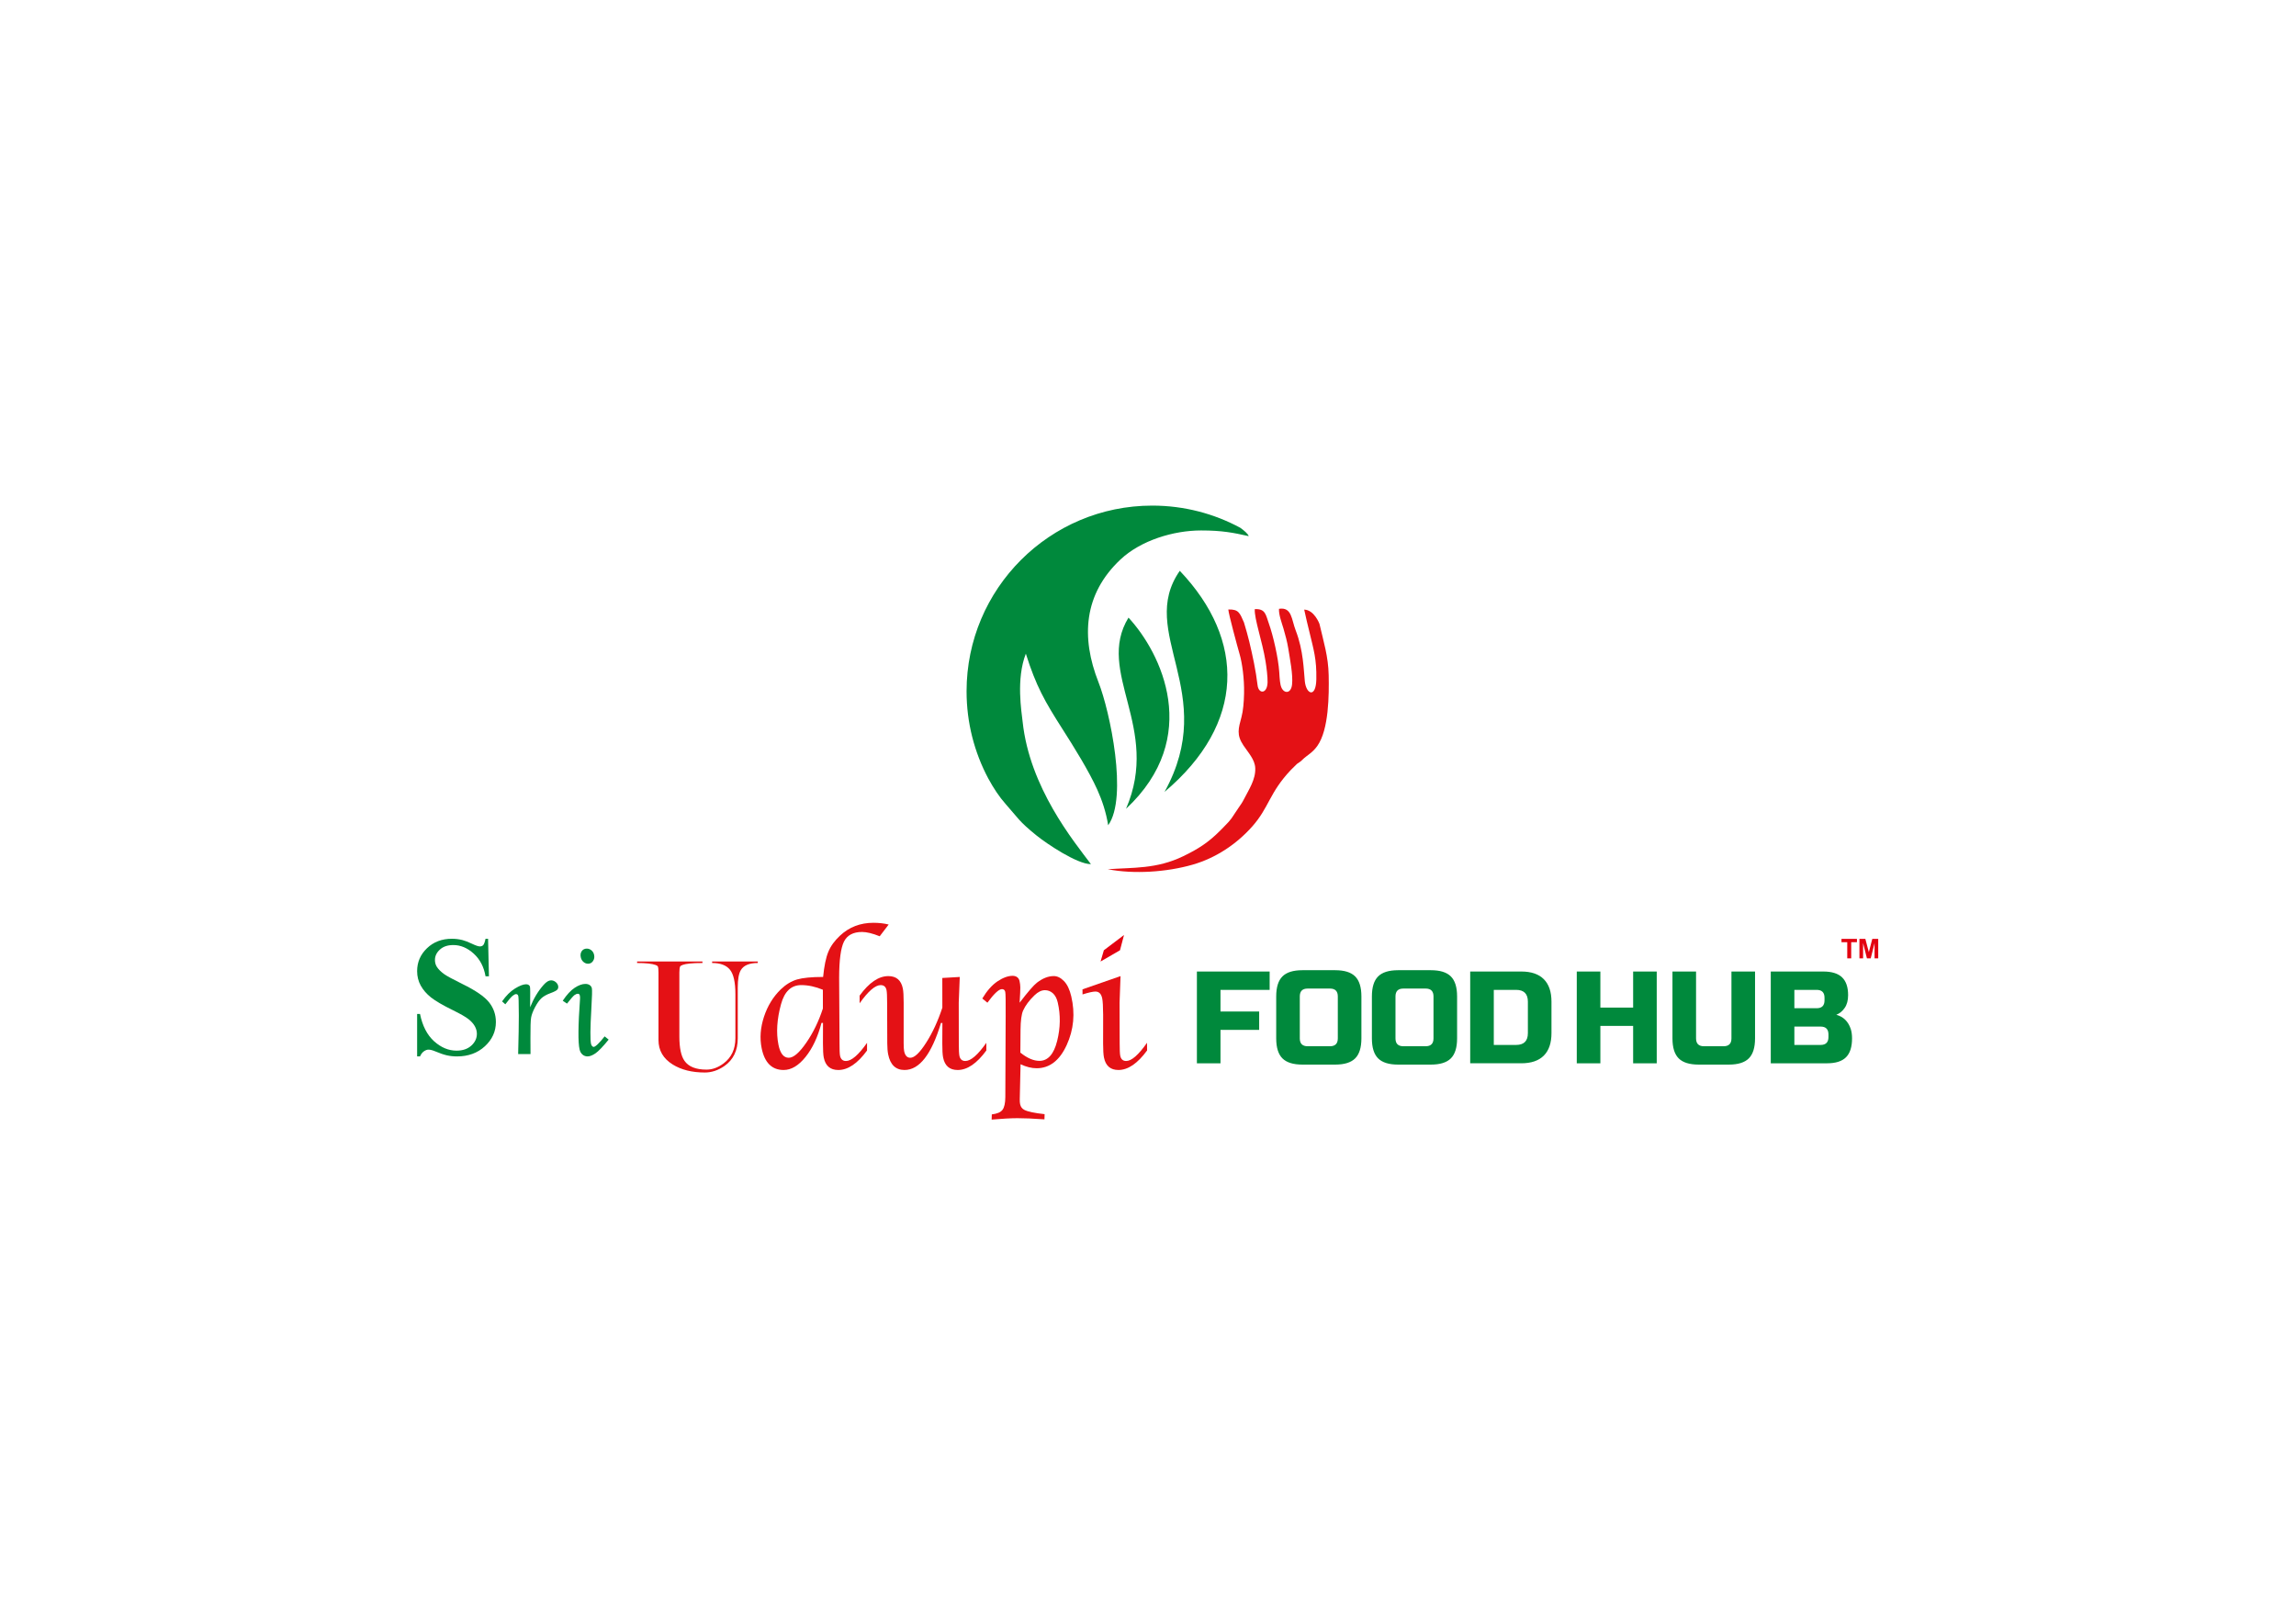 <?xml version="1.0" encoding="UTF-8" standalone="no"?>
<!-- Created with Inkscape (http://www.inkscape.org/) -->

<svg
   version="1.1"
   id="svg2"
   width="1122.52"
   height="793.701"
   viewBox="0 0 1122.52 793.701"
   xmlns="http://www.w3.org/2000/svg"
   xmlns:svg="http://www.w3.org/2000/svg">
  <defs
     id="defs6" />
  <g
     id="g8"
     transform="matrix(1.333,0,0,-1.333,0,793.701)">
    <g
       id="g10">
      <g
         id="g12">
        <g
           id="g14">
          <path
             d="m 677.515,243.981 v 5.938 h -2.116 v 1.208 h 5.669 v -1.208 h -2.105 v -5.938 z m 4.469,0 v 7.146 h 2.167 l 1.281,-4.875 1.267,4.875 h 2.172 v -7.146 h -1.337 l -0.005,5.626 -1.409,-5.626 h -1.39 l -1.402,5.626 -0.005,-5.626 h -1.337 z"
             style="fill:#e3000f;fill-opacity:1;fill-rule:nonzero;stroke:none"
             id="path16" />
          <path
             d="m 447.638,205.508 h -8.654 v 33.654 h 26.683 v -6.73 h -18.029 v -7.933 h 14.183 v -6.731 h -14.183 z m 43.029,24.519 c 0,1.922 -0.962,2.884 -2.884,2.884 h -8.173 c -1.924,0 -2.884,-0.962 -2.884,-2.884 v -15.385 c 0,-1.923 0.961,-2.884 2.884,-2.884 h 8.173 c 1.922,0 2.884,0.962 2.884,2.884 z m 8.654,-15.385 c 0,-3.364 -0.761,-5.809 -2.284,-7.332 -1.522,-1.523 -3.966,-2.283 -7.332,-2.283 h -12.019 c -3.365,0 -5.809,0.76 -7.332,2.283 -1.523,1.523 -2.283,3.967 -2.283,7.332 v 15.385 c 0,3.366 0.76,5.809 2.283,7.331 1.523,1.523 3.967,2.284 7.332,2.284 h 12.019 c 3.366,0 5.81,-0.761 7.332,-2.284 1.523,-1.523 2.284,-3.966 2.284,-7.331 z m 26.442,15.385 c 0,1.922 -0.962,2.884 -2.884,2.884 h -8.173 c -1.924,0 -2.884,-0.962 -2.884,-2.884 v -15.385 c 0,-1.923 0.961,-2.884 2.884,-2.884 h 8.173 c 1.923,0 2.884,0.962 2.884,2.884 z m 8.654,-15.385 c 0,-3.364 -0.761,-5.809 -2.284,-7.332 -1.522,-1.523 -3.966,-2.283 -7.332,-2.283 h -12.02 c -3.364,0 -5.809,0.76 -7.332,2.283 -1.523,1.523 -2.283,3.967 -2.283,7.332 v 15.385 c 0,3.366 0.76,5.809 2.283,7.331 1.523,1.523 3.967,2.284 7.332,2.284 h 12.02 c 3.366,0 5.81,-0.761 7.332,-2.284 1.522,-1.523 2.284,-3.966 2.284,-7.331 z m 23.558,24.519 c 3.622,0 6.37,-0.937 8.244,-2.812 1.876,-1.874 2.814,-4.624 2.814,-8.245 v -11.538 c 0,-3.622 -0.938,-6.37 -2.814,-8.245 -1.874,-1.874 -4.622,-2.812 -8.244,-2.812 h -18.751 v 33.654 z m 2.404,-11.058 c 0,2.885 -1.443,4.327 -4.327,4.327 h -8.173 v -20.193 h 8.173 c 2.884,0 4.327,1.443 4.327,4.327 z m 47.259,-22.596 h -8.654 v 13.702 h -12.019 v -13.702 h -8.654 v 33.654 h 8.654 v -13.221 h 12.019 v 13.221 h 8.654 z m 27.404,33.654 h 8.654 v -24.519 c 0,-3.364 -0.761,-5.809 -2.284,-7.332 -1.521,-1.523 -3.966,-2.283 -7.331,-2.283 h -11.058 c -3.366,0 -5.809,0.76 -7.332,2.283 -1.523,1.523 -2.284,3.967 -2.284,7.332 v 24.519 h 8.654 v -24.519 c 0,-1.923 0.962,-2.884 2.885,-2.884 h 7.212 c 1.923,0 2.884,0.962 2.884,2.884 z m 14.422,0 h 19.231 c 3.141,0 5.448,-0.712 6.923,-2.139 1.475,-1.425 2.211,-3.598 2.211,-6.515 0,-1.922 -0.416,-3.486 -1.249,-4.687 -0.833,-1.202 -1.859,-2.043 -3.077,-2.525 2.596,-0.705 4.359,-2.436 5.288,-5.192 0.32,-0.994 0.482,-2.147 0.482,-3.462 0,-3.14 -0.737,-5.448 -2.212,-6.923 -1.474,-1.473 -3.782,-2.211 -6.923,-2.211 h -20.673 z m 21.155,-23.076 c 0,1.923 -0.962,2.884 -2.885,2.884 h -9.615 v -6.731 h 9.615 c 1.924,0 2.885,0.962 2.885,2.885 z m -1.443,13.461 c 0,1.922 -0.961,2.884 -2.884,2.884 h -8.173 v -6.731 h 8.173 c 1.924,0 2.884,0.962 2.884,2.885 z"
             style="fill:#00893c;fill-opacity:1;fill-rule:nonzero;stroke:none"
             id="path18" />
          <g
             id="g20">
            <path
               d="m 420.691,213.035 0.025,-2.822 c -3.487,-4.773 -6.994,-7.16 -10.521,-7.16 -2.916,0 -4.684,1.525 -5.297,4.587 -0.205,1.028 -0.307,2.729 -0.313,5.094 l 0.016,10.553 c -0.019,2.999 -0.138,4.991 -0.334,5.976 -0.341,1.702 -1.174,2.553 -2.502,2.553 -0.924,0 -2.492,-0.353 -4.727,-1.059 l -0.011,1.868 13.951,4.856 -0.353,-9.701 0.036,-14.973 c 10e-4,-2.345 0.072,-3.84 0.2,-4.483 0.263,-1.317 0.986,-1.972 2.18,-1.972 1.981,0 4.534,2.231 7.649,6.682"
               style="fill:#e41115;fill-opacity:1;fill-rule:nonzero;stroke:none"
               id="path22" />
            <path
               d="m 270.587,214.662 c 0,-4.493 -1.64,-7.876 -4.919,-10.169 -2.283,-1.577 -4.669,-2.366 -7.16,-2.366 -4.689,0 -8.612,0.976 -11.766,2.927 -3.487,2.168 -5.23,5.157 -5.23,8.985 v 24.747 c 0,1.174 -0.083,1.92 -0.248,2.253 -0.083,0.165 -0.333,0.332 -0.748,0.498 -1.329,0.498 -3.611,0.746 -6.849,0.746 v 0.561 h 23.97 v -0.561 c -1.91,0 -3.455,-0.062 -4.638,-0.186 -1.184,-0.125 -2.045,-0.29 -2.584,-0.498 -0.539,-0.208 -0.851,-0.395 -0.934,-0.56 -0.208,-0.374 -0.312,-1.121 -0.312,-2.241 v -23.472 c 0,-4.151 0.623,-7.118 1.868,-8.903 1.494,-2.158 4.191,-3.237 8.093,-3.237 2.159,0 4.255,0.768 6.289,2.304 2.864,2.158 4.296,5.229 4.296,9.213 v 16.25 c 0,4.274 -0.664,7.232 -1.993,8.872 -1.329,1.639 -3.507,2.458 -6.537,2.458 v 0.561 h 16.748 v -0.561 c -3.114,0 -5.189,-0.871 -6.226,-2.614 -0.748,-1.256 -1.121,-3.352 -1.121,-6.298 z"
               style="fill:#e41115;fill-opacity:1;fill-rule:nonzero;stroke:none"
               id="path24" />
            <path
               d="m 403.652,242.826 1.209,4.13 7.389,5.593 -1.475,-5.593 z"
               style="fill:#e3000f;fill-opacity:1;fill-rule:nonzero;stroke:none"
               id="path26" />
            <path
               d="m 345.643,220.298 h -0.528 c -3.439,-11.496 -7.893,-17.246 -13.361,-17.246 -3.238,0 -5.239,1.91 -6.003,5.728 -0.218,1.089 -0.325,2.459 -0.33,4.088 l -0.052,14.891 c 0.004,2.323 -0.072,3.838 -0.213,4.544 -0.251,1.256 -0.967,1.878 -2.161,1.878 -1.992,0 -4.556,-2.221 -7.716,-6.662 l 10e-4,2.802 c 3.464,4.772 6.972,7.159 10.532,7.159 2.936,0 4.712,-1.514 5.32,-4.554 0.202,-1.007 0.308,-2.729 0.306,-5.157 l -0.005,-14.921 c 0.008,-1.339 0.063,-2.293 0.175,-2.854 0.328,-1.639 1.085,-2.459 2.278,-2.459 1.525,0 3.45,1.837 5.796,5.52 2.347,3.673 4.332,7.959 5.94,12.846 l -0.01,10.895 6.4,0.374 -0.372,-9.35 0.023,-15.005 c -0.003,-2.324 0.073,-3.838 0.215,-4.554 0.256,-1.277 0.983,-1.91 2.177,-1.91 2.003,0 4.568,2.22 7.706,6.662 v -2.802 c -3.487,-4.773 -6.994,-7.16 -10.532,-7.16 -2.936,0 -4.715,1.525 -5.327,4.587 -0.205,1.028 -0.301,2.749 -0.295,5.157 l 0.035,7.502 z"
               style="fill:#e41115;fill-opacity:1;fill-rule:nonzero;stroke:none"
               id="path28" />
            <path
               d="m 362.15,227.726 -1.872,1.54 c 1.698,2.83 3.542,4.918 5.544,6.276 2.019,1.349 3.875,2.033 5.57,2.041 0.649,0.002 1.189,-0.155 1.651,-0.483 0.444,-0.316 0.741,-0.793 0.886,-1.413 0.176,-0.754 0.277,-1.523 0.29,-2.317 0.015,-0.795 -0.061,-2.676 -0.256,-5.645 3.035,3.974 5.163,6.435 6.39,7.368 2.07,1.586 4.108,2.389 6.121,2.397 1.311,0.006 2.569,-0.609 3.774,-1.849 1.19,-1.226 2.08,-3.102 2.665,-5.603 1.462,-6.246 0.905,-12.196 -1.681,-17.849 -2.592,-5.642 -6.251,-8.48 -10.992,-8.501 -1.854,-0.009 -3.84,0.487 -5.926,1.47 l -0.294,-12.797 c -0.018,-0.768 0.024,-1.403 0.139,-1.893 0.227,-0.966 0.745,-1.653 1.569,-2.058 1.264,-0.643 3.733,-1.161 7.405,-1.556 l -0.058,-1.907 c -4.233,0.298 -7.541,0.441 -9.926,0.431 -2.463,-0.011 -5.606,-0.185 -9.439,-0.521 l 0.059,1.909 c 1.91,0.221 3.215,0.769 3.896,1.646 0.693,0.89 1.043,2.456 1.059,4.707 l 0.126,29.432 c 0.043,5.484 -0.008,8.53 -0.154,9.153 -0.158,0.674 -0.566,1.004 -1.201,1.001 -1.139,-0.006 -2.912,-1.669 -5.346,-4.978 z m 12.081,-18.303 c 2.53,-2.029 4.861,-3.038 7.02,-3.028 3.099,0.014 5.26,2.448 6.476,7.288 1.214,4.839 1.29,9.556 0.215,14.147 -0.348,1.481 -0.939,2.591 -1.78,3.356 -0.841,0.751 -1.817,1.132 -2.93,1.127 -1.245,-0.007 -2.507,-0.622 -3.785,-1.846 -1.97,-1.891 -3.372,-3.778 -4.209,-5.636 -0.585,-1.354 -0.904,-3.673 -0.938,-6.985 z"
               style="fill:#e41115;fill-opacity:1;fill-rule:nonzero;stroke:none"
               id="path30" />
            <path
               d="m 301.852,220.308 h -0.56 c -1.314,-5.106 -3.255,-9.255 -5.823,-12.451 -2.574,-3.207 -5.253,-4.805 -8.055,-4.805 -4.306,0 -7.002,2.688 -8.075,8.052 -0.729,3.642 -0.444,7.46 0.863,11.456 1.31,3.983 3.368,7.335 6.157,10.054 1.879,1.805 3.88,3.009 5.987,3.632 2.119,0.613 5.304,0.924 9.549,0.924 0.392,4.005 1.025,7.066 1.898,9.182 0.865,2.118 2.293,4.099 4.272,5.936 3.362,3.164 7.465,4.742 12.29,4.742 2.003,0 3.86,-0.208 5.586,-0.634 l -3.29,-4.306 c -2.627,1.049 -4.788,1.578 -6.468,1.578 -3.248,0 -5.46,-1.184 -6.639,-3.538 -1.169,-2.356 -1.757,-6.777 -1.771,-13.251 l 0.144,-24.063 c -0.008,-2.345 0.052,-3.838 0.182,-4.493 0.263,-1.317 0.986,-1.972 2.179,-1.972 2.023,0 4.6,2.22 7.736,6.662 l -0.014,-2.834 c -3.479,-4.753 -6.989,-7.128 -10.527,-7.128 -2.947,0 -4.726,1.525 -5.338,4.587 -0.199,0.996 -0.294,2.718 -0.296,5.167 z m -0.047,12.172 c -2.737,1.131 -5.384,1.702 -7.936,1.702 -3.673,0 -6.141,-2.334 -7.41,-6.993 -1.513,-5.52 -1.828,-10.48 -0.948,-14.88 0.638,-3.185 1.9,-4.774 3.778,-4.774 1.743,0 3.886,1.837 6.42,5.51 2.536,3.663 4.572,7.856 6.102,12.555 l -0.006,6.88 z"
               style="fill:#e41115;fill-opacity:1;fill-rule:nonzero;stroke:none"
               id="path32" />
          </g>
          <path
             d="m 194.576,208.899 h -4.534 l 0.184,8.176 c 0.083,4.016 0.081,7.824 -0.01,11.436 -0.035,0.891 -0.073,1.442 -0.127,1.67 -0.111,0.467 -0.383,0.695 -0.829,0.695 -0.311,0 -0.729,-0.207 -1.252,-0.623 -0.532,-0.425 -1.428,-1.462 -2.674,-3.112 l -1.186,1.059 c 1.452,2.095 3.028,3.673 4.73,4.721 1.692,1.047 3.062,1.567 4.099,1.567 0.363,0 0.674,-0.083 0.92,-0.249 0.259,-0.165 0.412,-0.373 0.471,-0.623 0.064,-0.27 0.095,-0.964 0.096,-2.107 l -0.029,-5.468 c 1.281,3.217 2.932,5.956 4.963,8.239 0.976,1.091 1.872,1.64 2.701,1.64 0.613,0 1.169,-0.198 1.667,-0.591 0.498,-0.395 0.804,-0.851 0.93,-1.38 0.131,-0.55 0.041,-1.007 -0.261,-1.39 -0.302,-0.385 -1.18,-0.841 -2.631,-1.37 -1.385,-0.508 -2.453,-1.121 -3.229,-1.825 -0.774,-0.716 -1.543,-1.807 -2.326,-3.269 -0.773,-1.464 -1.261,-2.729 -1.451,-3.808 -0.189,-1.079 -0.267,-3.59 -0.247,-7.513 l 0.025,-5.873 z m 20.633,38.663 c 0.623,0 1.19,-0.208 1.691,-0.613 0.503,-0.415 0.827,-0.944 0.98,-1.588 0.209,-0.881 0.083,-1.66 -0.369,-2.335 -0.451,-0.674 -1.058,-1.006 -1.825,-1.006 -0.603,0 -1.16,0.208 -1.665,0.633 -0.507,0.426 -0.833,0.976 -0.996,1.66 -0.214,0.902 -0.107,1.67 0.323,2.304 0.441,0.633 1.063,0.944 1.862,0.944 z m -7.252,-20.171 -1.559,1.058 c 1.482,2.231 2.955,3.808 4.391,4.752 1.436,0.944 2.747,1.412 3.909,1.412 0.643,0 1.175,-0.146 1.585,-0.426 0.408,-0.28 0.676,-0.664 0.792,-1.152 0.139,-0.58 0.079,-3.081 -0.183,-7.48 -0.417,-7.191 -0.455,-11.529 -0.106,-13.003 0.072,-0.3 0.202,-0.539 0.393,-0.736 0.192,-0.196 0.363,-0.301 0.528,-0.301 0.644,0 1.998,1.287 4.063,3.86 l 1.465,-1.182 c -2.144,-2.636 -3.776,-4.326 -4.877,-5.064 -1.101,-0.736 -2.054,-1.099 -2.863,-1.099 -0.716,0 -1.33,0.228 -1.851,0.674 -0.522,0.446 -0.876,1.067 -1.066,1.867 -0.601,2.533 -0.548,8.727 0.161,18.574 0.034,0.467 0.009,0.881 -0.078,1.244 -0.096,0.405 -0.332,0.613 -0.696,0.613 -0.405,0 -0.832,-0.166 -1.274,-0.488 -0.44,-0.332 -1.355,-1.369 -2.733,-3.122"
             style="fill:#00893c;fill-opacity:1;fill-rule:nonzero;stroke:none"
             id="path34" />
          <path
             d="m 179.014,251.173 0.311,-13.759 h -1.245 c -0.591,3.445 -2.033,6.215 -4.338,8.311 -2.313,2.096 -4.804,3.144 -7.481,3.144 -2.075,0 -3.715,-0.55 -4.918,-1.66 -1.214,-1.099 -1.816,-2.376 -1.816,-3.808 0,-0.913 0.218,-1.722 0.643,-2.438 0.581,-0.944 1.525,-1.888 2.834,-2.822 0.954,-0.664 3.154,-1.857 6.599,-3.559 4.835,-2.366 8.093,-4.607 9.774,-6.714 1.67,-2.106 2.501,-4.514 2.501,-7.233 0,-3.444 -1.349,-6.401 -4.036,-8.882 -2.688,-2.48 -6.101,-3.725 -10.242,-3.725 -1.297,0 -2.531,0.135 -3.683,0.395 -1.162,0.26 -2.614,0.757 -4.358,1.494 -0.976,0.405 -1.775,0.603 -2.408,0.603 -0.529,0 -1.079,-0.208 -1.67,-0.613 -0.591,-0.415 -1.069,-1.038 -1.432,-1.878 h -1.059 v 15.564 h 1.059 c 0.893,-4.368 2.614,-7.71 5.157,-10.003 2.553,-2.293 5.292,-3.445 8.239,-3.445 2.272,0 4.088,0.623 5.437,1.858 1.349,1.234 2.023,2.666 2.023,4.316 0,0.966 -0.26,1.91 -0.778,2.822 -0.519,0.913 -1.297,1.775 -2.356,2.604 -1.058,0.819 -2.926,1.888 -5.603,3.207 -3.756,1.837 -6.454,3.414 -8.093,4.711 -1.63,1.297 -2.885,2.749 -3.767,4.348 -0.882,1.609 -1.318,3.372 -1.318,5.292 0,3.289 1.204,6.091 3.622,8.404 2.408,2.314 5.448,3.466 9.121,3.466 1.338,0 2.635,-0.156 3.89,-0.478 0.956,-0.248 2.118,-0.695 3.487,-1.349 1.37,-0.654 2.324,-0.976 2.874,-0.976 0.529,0 0.944,0.157 1.246,0.478 0.301,0.322 0.591,1.099 0.851,2.324 z"
             style="fill:#00893c;fill-opacity:1;fill-rule:nonzero;stroke:none"
             id="path36" />
        </g>
        <g
           id="g38">
          <path
             d="m 406.436,292.796 c 7.348,10.142 0.649,41.818 -3.538,52.436 -6.496,16.472 -5.437,32.342 8.047,45.013 7.487,7.037 19.503,10.658 29.568,10.658 7.684,0 11.794,-0.814 17.473,-2.085 -0.266,0.876 -1.732,2.092 -3.09,3.066 -9.611,5.186 -20.608,8.132 -32.293,8.132 -37.61,0 -68.097,-30.487 -68.097,-68.097 0,-11.557 2.883,-22.438 7.962,-31.972 1.898,-3.505 4.044,-6.754 6.334,-9.323 4.67,-5.24 4.75,-6.24 11.407,-11.615 3.662,-2.957 14.866,-10.508 19.91,-10.472 -6.367,8.475 -22.484,28.069 -25.053,52.243 -0.386,3.634 -2.465,15.572 1.179,24.939 3.747,-11.895 6.97,-17.529 13.434,-27.642 4.114,-6.429 9.703,-15.408 12.757,-22.195 1.726,-3.833 3.257,-8.297 4.001,-13.086"
             style="fill:#00893c;fill-opacity:1;fill-rule:evenodd;stroke:none"
             id="path40" />
          <path
             d="m 479.31,367.56 c 0.289,-1.314 0.633,-2.575 0.95,-3.905 1.572,-6.604 2.669,-9.941 2.529,-17.329 -0.131,-6.946 -3.715,-5.612 -4.224,-0.714 -0.418,4.021 -0.475,11.246 -3.347,18.636 -1.564,4.024 -1.364,8.664 -6.123,7.919 -0.148,-2.132 1.102,-5.391 1.651,-7.265 0.625,-2.127 1.37,-4.872 1.743,-7.223 0.622,-3.928 1.79,-9.74 1.397,-13.264 -0.382,-3.43 -2.911,-3.378 -3.899,-1.123 -0.529,1.208 -0.638,3.125 -0.802,5.717 -0.315,4.973 -2.235,13.389 -3.808,17.771 -1.16,3.235 -1.216,5.461 -5.166,5.274 -0.203,-3.593 2.766,-11.768 3.966,-19.235 0.324,-2.008 0.789,-5.606 0.727,-7.631 -0.129,-4.296 -3.288,-4.311 -3.668,-1.045 -0.619,5.306 -1.847,11.012 -3.061,16.064 -0.517,2.153 -1.151,4.348 -1.92,6.937 -1.561,3.582 -1.975,4.885 -5.752,4.779 0.112,-1.677 3.301,-13.479 4.193,-16.561 0.855,-2.957 1.702,-8.641 1.587,-14.216 -0.068,-3.326 -0.358,-6.449 -0.925,-8.568 -1.176,-4.389 -1.886,-6.601 0.669,-10.461 1.776,-2.684 4.224,-5.186 4.359,-8.363 0.179,-4.189 -2.368,-7.898 -4.091,-11.299 -0.745,-1.467 -1.091,-1.886 -1.95,-3.134 -2.999,-4.354 -2.205,-3.816 -5.612,-7.263 -0.411,-0.416 -0.674,-0.693 -1.18,-1.198 -4.375,-4.37 -7.987,-6.714 -13.6,-9.425 -9.784,-4.728 -18.418,-4.096 -27.663,-4.763 9.55,-1.864 21.552,-1.068 31.092,1.665 8.452,2.421 16.055,7.439 21.894,14.011 6.205,6.986 6.258,12.396 14.184,20.744 l 2.249,2.22 c 0.748,0.591 0.976,0.561 1.721,1.268 0.045,0.043 0.107,0.108 0.151,0.153 1.929,1.888 3.707,2.523 5.583,5.17 4.223,5.959 4.299,18.599 4.152,25.916 -0.136,6.869 -1.835,12.138 -3.381,18.833 0.002,-0.002 -1.896,5.13 -5.595,5.226 z"
             style="fill:#e41115;fill-opacity:1;fill-rule:evenodd;stroke:none"
             id="path42" />
          <path
             d="m 432.709,386.101 c -15.839,-22.672 14.597,-44.568 -5.589,-81.06 29.754,25.094 29.703,55.697 5.589,81.06"
             style="fill:#00893c;fill-opacity:1;fill-rule:evenodd;stroke:none"
             id="path44" />
          <path
             d="m 413.895,368.936 c -12.269,-20.033 11.982,-40.29 -0.908,-70.106 28.048,26.182 12.908,57.165 0.908,70.106"
             style="fill:#00893c;fill-opacity:1;fill-rule:evenodd;stroke:none"
             id="path46" />
        </g>
      </g>
    </g>
  </g>
</svg>
